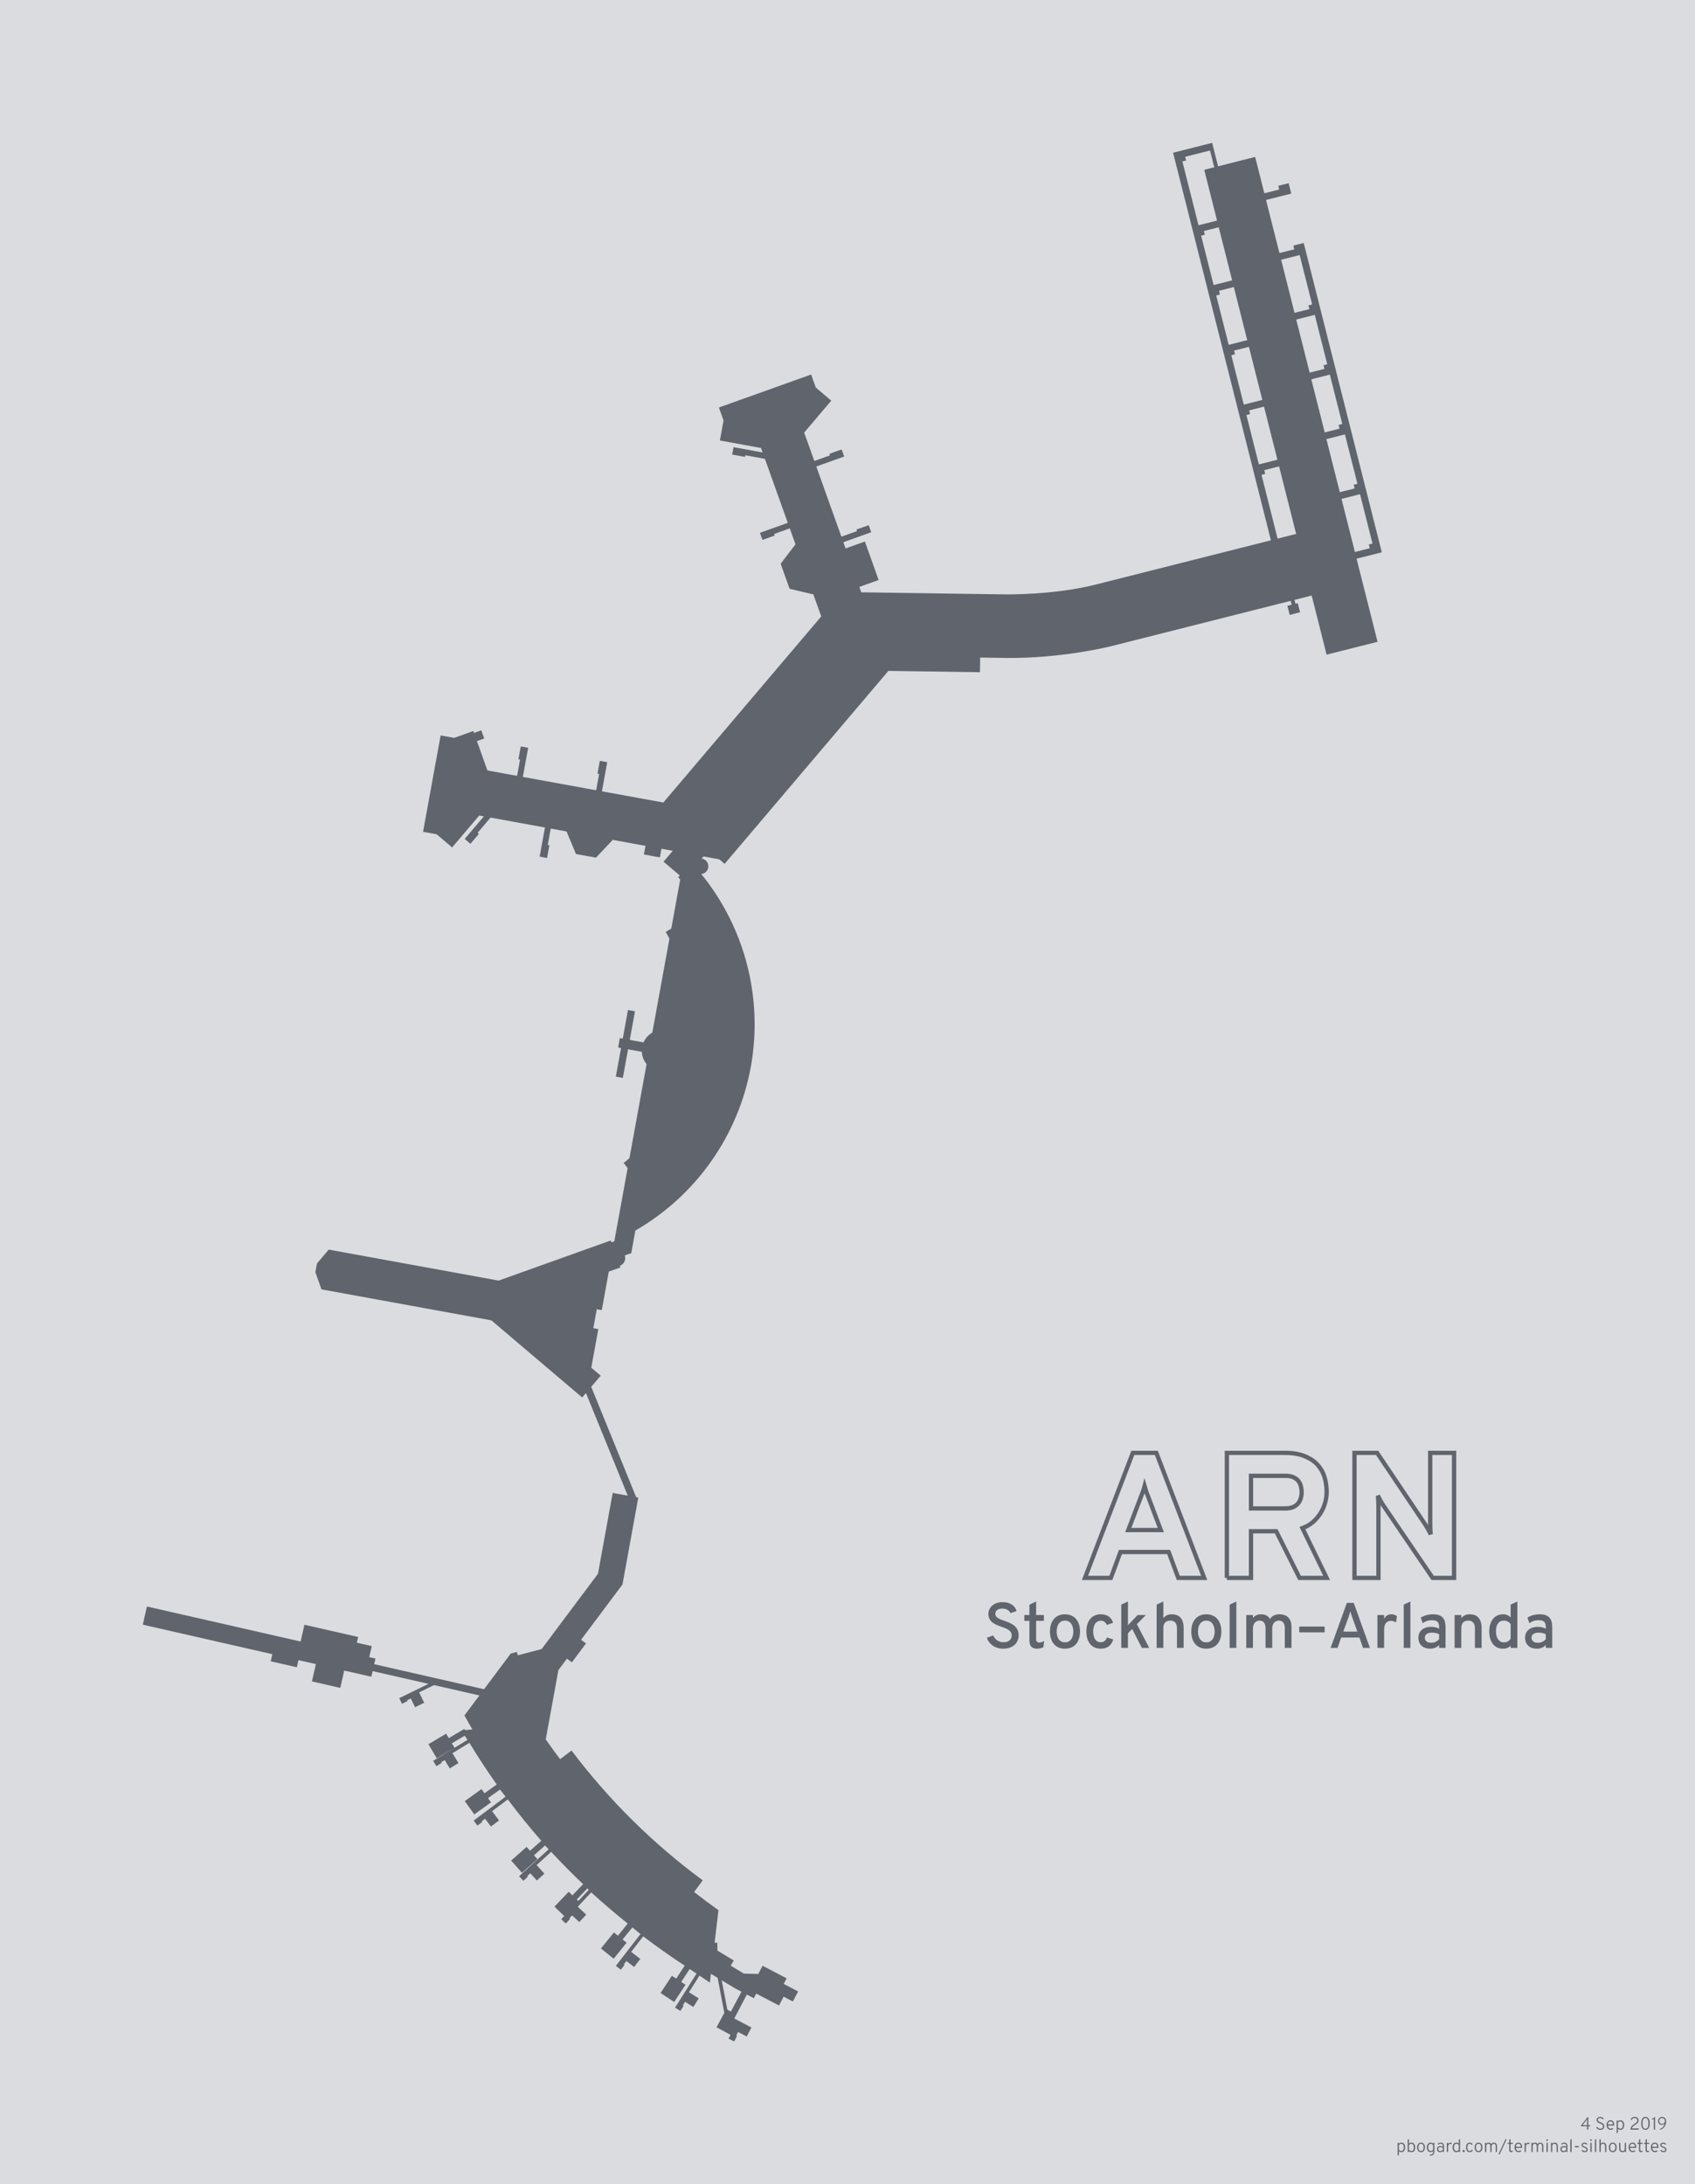 <?xml version="1.0" encoding="UTF-8" standalone="no"?>
<!-- Created with Inkscape (http://www.inkscape.org/) -->

<svg
   xmlns:dc="http://purl.org/dc/elements/1.1/"
   xmlns:cc="http://creativecommons.org/ns#"
   xmlns:rdf="http://www.w3.org/1999/02/22-rdf-syntax-ns#"
   xmlns:svg="http://www.w3.org/2000/svg"
   xmlns="http://www.w3.org/2000/svg"
   xmlns:sodipodi="http://sodipodi.sourceforge.net/DTD/sodipodi-0.dtd"
   xmlns:inkscape="http://www.inkscape.org/namespaces/inkscape"
   sodipodi:docname="ARN.svg"
   inkscape:version="0.92.4 (5da689c313, 2019-01-14)"
   version="1.1"
   id="svg2"
   viewBox="0 0 1186.98 1529.064"
   height="1529.064"
   width="1186.98"
   inkscape:export-filename="C:\Users\paulb\OneDrive\Projects\Terminal Silhouettes\Silhouettes\png\ARN.png"
   inkscape:export-xdpi="90.02845"
   inkscape:export-ydpi="90.02845">
  <sodipodi:namedview
     inkscape:snap-smooth-nodes="true"
     inkscape:snap-object-midpoints="true"
     inkscape:object-nodes="true"
     inkscape:guide-bbox="true"
     showguides="false"
     inkscape:window-maximized="1"
     inkscape:window-y="-8"
     inkscape:window-x="1912"
     inkscape:window-height="1137"
     inkscape:window-width="1920"
     fit-margin-bottom="100"
     fit-margin-right="100"
     fit-margin-left="100"
     fit-margin-top="100"
     units="px"
     showgrid="false"
     inkscape:current-layer="layer4"
     inkscape:document-units="px"
     inkscape:cy="709.91795"
     inkscape:cx="-427.45041"
     inkscape:zoom="0.5"
     inkscape:pageshadow="2"
     inkscape:pageopacity="1"
     borderopacity="1.0"
     bordercolor="#666666"
     pagecolor="#ffffff"
     id="base"
     inkscape:snap-midpoints="false"
     inkscape:snap-page="true">
    <sodipodi:guide
       position="1059.545,419.912"
       orientation="0.82,-0.572"
       id="guide4436"
       inkscape:locked="false" />
    <sodipodi:guide
       position="1059.546,419.916"
       orientation="0.697,-0.717"
       id="guide4438"
       inkscape:locked="false" />
    <sodipodi:guide
       position="1059.546,419.916"
       orientation="0.907,-0.422"
       id="guide4442"
       inkscape:locked="false" />
    <sodipodi:guide
       position="1059.547,419.916"
       orientation="0.863,-0.505"
       id="guide4446"
       inkscape:label=""
       inkscape:color="rgb(0,0,255)"
       inkscape:locked="false" />
    <sodipodi:guide
       position="-142.598,-167.104"
       orientation="1,0"
       id="guide4487"
       inkscape:locked="false" />
    <sodipodi:guide
       position="43.474,-281.39"
       orientation="1,0"
       id="guide4489"
       inkscape:locked="false" />
    <sodipodi:guide
       position="80.974,-285.675"
       orientation="1,0"
       id="guide4496"
       inkscape:locked="false" />
    <sodipodi:guide
       position="843.21,-550.577"
       orientation="0.967,-0.255"
       id="guide4609"
       inkscape:locked="false" />
    <sodipodi:guide
       position="1059.553,419.923"
       orientation="0.949,-0.314"
       id="guide4611"
       inkscape:label=""
       inkscape:color="rgb(0,0,255)"
       inkscape:locked="false" />
    <sodipodi:guide
       position="1059.55,419.919"
       orientation="0.762,-0.647"
       id="guide4625"
       inkscape:label=""
       inkscape:color="rgb(0,0,255)"
       inkscape:locked="false" />
    <sodipodi:guide
       position="1059.534,419.873"
       orientation="0.627,-0.779"
       id="guide4703"
       inkscape:locked="false" />
    <sodipodi:guide
       position="806.97,-507.014"
       orientation="0.967,-0.255"
       id="guide4705"
       inkscape:label=""
       inkscape:color="rgb(0,0,255)"
       inkscape:locked="false" />
    <sodipodi:guide
       position="733.773,-710.182"
       orientation="0,1"
       id="guide4707"
       inkscape:locked="false" />
    <sodipodi:guide
       position="740.3,-477.72"
       orientation="-0.974,-0.228"
       id="guide4720"
       inkscape:label=""
       inkscape:color="rgb(0,0,255)"
       inkscape:locked="false" />
    <sodipodi:guide
       position="773.13,-485.296"
       orientation="0.949,-0.314"
       id="guide4724"
       inkscape:label=""
       inkscape:color="rgb(0,0,255)"
       inkscape:locked="false" />
    <sodipodi:guide
       position="836.534,-543.899"
       orientation="0.255,0.967"
       id="guide4730"
       inkscape:label=""
       inkscape:color="rgb(0,0,255)"
       inkscape:locked="false" />
    <sodipodi:guide
       position="874.903,-523.177"
       orientation="0.255,0.967"
       id="guide4751"
       inkscape:label=""
       inkscape:color="rgb(0,0,255)"
       inkscape:locked="false" />
    <sodipodi:guide
       position="779.57,-502.216"
       orientation="0.314,0.949"
       id="guide4759"
       inkscape:label=""
       inkscape:color="rgb(0,0,255)"
       inkscape:locked="false" />
    <sodipodi:guide
       position="745.225,-478.351"
       orientation="-0.228,0.974"
       id="guide4764"
       inkscape:label=""
       inkscape:color="rgb(0,0,255)"
       inkscape:locked="false" />
  </sodipodi:namedview>
  <title
     id="title4147">ARN</title>
  <defs
     id="defs4" />
  <g
     inkscape:groupmode="layer"
     id="layer4"
     inkscape:label="Background">
    <rect
       style="opacity:1;fill:#dbdcdf;fill-opacity:1;stroke:none;stroke-width:2;stroke-linecap:butt;stroke-linejoin:miter;stroke-miterlimit:4;stroke-dasharray:none;stroke-dashoffset:0;stroke-opacity:1"
       id="rect4199"
       width="1186.98"
       height="1529.064"
       x="0"
       y="0" />
  </g>
  <g
     inkscape:label="Terminal"
     id="layer2"
     inkscape:groupmode="layer"
     transform="translate(-1406.526,-742.582)">
    <path
       style="opacity:1;fill:#60646c;fill-opacity:1;stroke:none;stroke-width:1.5;stroke-linecap:butt;stroke-linejoin:round;stroke-miterlimit:4;stroke-dasharray:none;stroke-dashoffset:0;stroke-opacity:1"
       d="m 2255.39,842.583 -27.361,6.909 68.506,271.31 -122.814,31.011 c -29.094,7.346 -62.616,6.862 -62.616,6.862 l -101.446,-1.468 -1.353,-3.784 13.515,-4.831 -9.628,-26.933 -13.514,4.831 -1.555,-4.35 19.516,-6.977 -1.773,-4.961 -8.578,3.066 0.391,1.094 -10.939,3.91 -17.564,-49.132 19.517,-6.976 -1.774,-4.962 -8.578,3.066 0.39,1.093 -10.939,3.91 -7.109,-19.886 18.961,-22.335 -10.854,-9.214 -3.248,-9.085 -64.582,23.087 3.248,9.084 -2.553,14.007 28.821,5.252 1.12,3.132 c -6.797,-1.239 -13.594,-2.478 -20.391,-3.717 -0.315,1.728 -0.63,3.456 -0.945,5.183 l 8.962,1.632 0.208,-1.14 c 4.587,0.836 9.175,1.672 13.762,2.508 l 16.02,44.813 -19.517,6.978 1.773,4.961 8.578,-3.066 -0.39,-1.093 10.939,-3.911 3.991,11.166 -10.376,13.607 6.253,17.492 16.651,3.945 5.516,15.43 -110.578,130.254 -43.008,-7.838 3.716,-20.391 -5.184,-0.945 -1.633,8.961 1.141,0.208 -2.083,11.43 -51.331,-9.355 3.716,-20.391 -5.183,-0.945 -1.633,8.961 1.142,0.208 -2.083,11.429 -20.776,-3.787 -7.335,-20.519 5.096,-1.822 -2.044,-5.72 -5.097,1.822 -0.482,-1.35 -13.407,4.793 -9.492,-1.73 -12.297,67.473 9.492,1.73 10.853,9.213 18.96,-22.333 3.272,0.596 c -4.471,5.267 -8.942,10.534 -13.414,15.801 1.339,1.137 2.677,2.274 4.016,3.411 l 5.894,-6.945 -0.883,-0.751 c 3.018,-3.555 6.035,-7.109 9.053,-10.664 l 32.421,5.909 5.692,1.038 -3.716,20.39 5.183,0.945 1.633,-8.961 -1.143,-0.208 2.083,-11.429 c 3.693,0.673 7.386,1.346 11.08,2.019 l 6.595,15.79 c 4.67,0.851 9.341,1.702 14.011,2.554 l 11.742,-12.447 11.457,2.088 2.097,0.382 9.37,1.708 -1.101,6.041 11.182,2.038 1.101,-6.041 7.928,1.445 -6.459,7.608 11.425,9.699 -1.194,1.085 c 0.484,0.58 0.964,1.163 1.44,1.749 l -6.244,34.26 -3.895,2.403 c 0.9,1.551 1.767,3.122 2.599,4.711 l -11.981,65.736 c -2.735,1.564 -4.892,3.968 -6.152,6.856 l -9.641,-1.757 3.651,-20.031 -4.92,-0.897 -3.651,20.031 -2.021,-0.368 -1.201,6.59 2.021,0.368 -3.651,20.03 4.92,0.897 3.651,-20.03 9.643,1.757 c 0.155,3.151 1.325,6.169 3.333,8.602 l -12.006,65.878 c -1.329,1.142 -2.683,2.255 -4.06,3.339 l 2.793,3.616 -9.336,51.224 -1.994,0.713 -0.467,-1.308 -78.559,28.084 -118.958,-21.68 -8.251,9.719 -1.113,6.108 4.291,12.004 118.958,21.681 63.601,53.992 2.641,-3.111 29.275,71.838 -10.546,-1.922 -10.317,56.61 -39.471,52.707 -16.67,4.364 -0.614,-2.347 -4.329,1.133 -18.688,24.955 -76.944,-17.522 0.896,-3.934 -4.353,-0.991 1.761,-7.733 -10.449,-2.38 0.912,-4.006 -37.616,-8.566 -2.673,11.739 -107.624,-24.509 -2.895,12.712 90.732,20.662 -1.134,4.98 18.285,4.164 1.134,-4.98 12.19,2.776 -2.76,12.12 19.853,4.521 2.76,-12.12 18.982,4.323 0.896,-3.935 39.161,8.918 -20.527,10.017 c 0.642,1.316 1.284,2.632 1.926,3.948 l 3.856,-1.882 -0.279,-0.573 2.607,-1.273 2.994,6.134 6.393,-3.119 -3.554,-7.283 10.437,-5.093 31.775,7.236 -10.495,14.014 5.553,9.746 -5.101,0.53 c -0.158,-0.29 -0.315,-0.58 -0.472,-0.87 l -1.884,1.115 -0.244,0.025 0.056,0.086 -8.86,5.243 -1.839,-3.107 -12.413,7.345 5.822,9.838 12.413,-7.345 -1.838,-3.106 9.026,-5.342 c 0.637,0.98 1.278,1.957 1.922,2.932 l -24.042,14.672 c 0.763,1.25 1.526,2.499 2.288,3.749 l 3.661,-2.235 -0.332,-0.544 2.476,-1.511 3.556,5.827 6.073,-3.705 -4.222,-6.918 11.9,-7.262 c 6.034,9.936 12.409,19.661 19.115,29.157 l -8.551,6.155 -2.109,-2.931 -11.706,8.426 6.678,9.278 11.707,-8.426 -2.11,-2.93 8.403,-6.048 c 1.294,1.674 2.597,3.34 3.912,4.998 l -22.367,16.761 c 0.878,1.172 1.756,2.343 2.634,3.515 l 3.433,-2.573 -0.383,-0.51 2.321,-1.739 4.093,5.462 5.693,-4.265 -4.859,-6.485 10.993,-8.238 c 7.455,9.944 15.275,19.609 23.444,28.976 l -7.901,6.983 -2.391,-2.706 -10.807,9.551 7.571,8.566 10.807,-9.551 -2.391,-2.704 7.764,-6.862 c 0.831,0.899 1.665,1.795 2.502,2.689 l -20.697,18.814 c 0.985,1.083 1.97,2.167 2.954,3.25 l 3.175,-2.885 -0.43,-0.471 2.147,-1.951 4.591,5.051 5.264,-4.784 -5.45,-5.997 10.191,-9.264 c 7.22,7.769 14.683,15.309 22.378,22.608 l -7.485,7.824 -2.609,-2.497 -9.97,10.422 6.846,6.55 -2.111,2.249 c 1.067,1.002 2.135,2.004 3.202,3.006 l 2.935,-3.129 -0.466,-0.436 1.985,-2.115 4.978,4.671 4.868,-5.186 -5.909,-5.546 9.436,-10.053 c 8.275,7.557 16.799,14.836 25.559,21.826 l -6.874,8.495 -2.808,-2.271 -9.073,11.211 8.887,7.192 9.073,-11.212 -2.807,-2.271 6.848,-8.462 c 1.879,1.576 3.77,3.138 5.673,4.687 l -17.228,22.241 c 1.157,0.897 2.315,1.792 3.472,2.689 l 2.627,-3.392 -0.503,-0.39 1.776,-2.293 5.396,4.18 4.356,-5.623 -6.406,-4.963 8.42,-10.87 c 9.442,7.18 19.134,14.024 29.058,20.521 l -5.966,9.073 -3.017,-1.984 -7.925,12.051 9.552,6.282 7.925,-12.051 -3.016,-1.984 5.942,-9.035 c 1.591,1.084 3.189,2.159 4.793,3.224 l -15.037,23.793 c 1.238,0.782 2.475,1.565 3.712,2.347 l 2.293,-3.627 -0.54,-0.34 1.55,-2.452 5.77,3.646 3.8,-6.013 -6.85,-4.33 7.356,-11.64 c 2.42,1.659 4.854,3.296 7.302,4.913 l 0.729,-6.179 4.687,2.833 4.685,24.516 -5.45,10.102 9.798,5.286 -1.372,2.622 c 1.297,0.679 2.595,1.357 3.892,2.036 l 1.989,-3.802 -0.566,-0.295 1.345,-2.57 6.048,3.165 3.298,-6.303 -12.001,-6.281 8.785,-16.788 4.896,2.562 1.685,-3.221 15.951,8.347 3.235,-6.183 6.457,3.379 3.682,-7.036 -10.072,-5.271 2.041,-3.9 -16.838,-8.812 -3.001,5.733 -10.097,-0.237 -9.233,-5.581 2.17,-3.592 -11.494,-6.947 -0.035,-5.532 -1.917,0.012 2.688,-22.79 c -5.779,-4.097 -11.463,-8.327 -17.047,-12.688 l 6.048,-8.187 c -34.859,-25.677 -65.803,-56.281 -91.865,-90.853 l -8.041,6.043 c -3.426,-4.543 -6.768,-9.149 -10.023,-13.817 l 8.848,-48.549 5.997,-8.008 3.444,2.578 9.891,-13.209 -3.444,-2.578 28.983,-38.7 11.087,-60.831 -1.488,-0.271 -31.48,-77.252 6.637,-7.819 -6.592,-5.595 4.921,-27.001 -3.493,-0.636 2.418,-13.265 3.492,0.637 4.921,-27.001 8.142,-2.91 -0.411,-1.149 c 1.905,-0.681 3.305,-2.324 3.671,-4.314 0.178,-0.979 0.092,-1.987 -0.245,-2.924 l 4.575,-1.635 2.879,-15.797 c 42.233,-24.323 71.995,-66.115 80.843,-114.603 8.71,-48.04 -4.084,-97.317 -34.685,-134.966 2.433,-0.222 4.42,-2.038 4.861,-4.441 0.539,-2.958 -1.421,-5.793 -4.379,-6.333 -0.063,-0.012 -0.127,-0.018 -0.191,-0.028 l 1.28,-1.507 11.037,2.012 3.743,3.177 114.671,-135.077 64.127,0.929 0.148,-10.249 17.532,0.255 c 39.376,0.57 74.146,-8.211 74.146,-8.211 l 125.769,-31.756 0.685,2.714 -2.997,0.757 1.608,6.368 7.274,-1.837 -1.608,-6.367 -1.592,0.402 -0.685,-2.713 12.025,-3.037 10.451,41.389 35.674,-9.008 -14.692,-58.186 17.664,-4.46 -52.837,-209.254 -1.181,-4.676 -0.656,-2.597 -7.273,1.836 0.656,2.596 -10.391,2.624 -9.387,-37.176 10.392,-2.623 7.273,-1.836 -1.18,-4.675 -0.656,-2.599 -7.272,1.836 0.656,2.598 -10.392,2.624 -6.426,-25.448 -25.975,6.559 -4.141,-16.401 z m -1.504,5.354 2.96,11.725 -7.013,1.771 8.978,35.557 -12.988,3.279 -11.283,-44.685 2.598,-0.656 -0.656,-2.598 17.404,-4.394 z m 6.107,53.729 9.387,37.175 -12.989,3.28 -8.731,-34.577 2.598,-0.656 -0.656,-2.599 10.392,-2.623 z m 56.676,19.455 8.731,34.579 -2.597,0.656 0.656,2.598 -10.391,2.624 -9.387,-37.176 12.989,-3.28 z m -46.109,22.395 9.387,37.176 -12.988,3.279 -8.731,-34.578 2.599,-0.656 -0.656,-2.598 10.391,-2.624 z m 56.676,19.458 8.731,34.578 -2.597,0.656 0.656,2.598 -10.391,2.624 -9.387,-37.175 12.988,-3.279 z m -46.109,22.394 9.387,37.176 -12.989,3.28 -8.731,-34.579 2.598,-0.656 -0.656,-2.599 10.392,-2.624 z m 56.677,19.457 8.73,34.577 -2.598,0.656 0.656,2.597 -10.392,2.624 -9.387,-37.176 12.989,-3.28 z m -46.11,22.393 9.387,37.175 -12.988,3.279 -8.731,-34.577 2.599,-0.656 -0.656,-2.599 10.39,-2.623 z m 56.677,19.456 8.731,34.579 -2.598,0.656 0.656,2.598 -10.392,2.624 -9.387,-37.175 12.989,-3.28 z m -46.11,22.393 11.937,47.274 -12.989,3.28 -11.281,-44.676 2.598,-0.656 -0.656,-2.597 10.391,-2.624 z m 56.678,19.459 8.731,34.578 -2.599,0.656 0.655,2.596 -10.391,2.623 -9.386,-37.174 12.989,-3.28 z m -541.102,975.975 c 0.331,0.336 0.663,0.671 0.995,1.006 l -7.305,7.783 -1.095,-1.048 7.405,-7.741 z m 94.096,64.309 9.312,5.628 4.535,2.373 -7.436,13.914 -2.477,-1.335 -3.934,-20.579 z"
       id="rect4160"
       inkscape:connector-curvature="0" />
  </g>
  <g
     inkscape:groupmode="layer"
     id="layer1"
     inkscape:label="Text"
     transform="translate(74.25,74.25)">
    <g
       style="font-style:normal;font-variant:normal;font-weight:bold;font-stretch:normal;font-size:125px;line-height:125%;font-family:Overpass;-inkscape-font-specification:'Overpass, Bold';text-align:start;letter-spacing:0px;word-spacing:0px;writing-mode:lr-tb;text-anchor:start;fill:none;fill-opacity:1;stroke:#60646c;stroke-width:3;stroke-linecap:butt;stroke-linejoin:miter;stroke-miterlimit:4;stroke-dasharray:none;stroke-opacity:1"
       id="text4771"
       transform="translate(60,-42.688)">
      <path
         d="m 690.905,1072.994 -6.775,-18.128 -33.752,0 -6.714,18.128 -18.127,0 33.508,-87.524 16.48,0 33.508,87.524 -18.127,0 z m -20.874,-56.275 q -0.671,-1.587 -1.465,-3.784 -0.732,-2.197 -1.282,-4.089 -0.488,1.892 -1.282,4.089 -0.793,2.197 -1.465,3.784 l -8.667,22.766 22.766,0 -8.606,-22.766 z"
         id="path4838"
         inkscape:connector-curvature="0"
         style="fill:none;stroke:#60646c;stroke-width:3;stroke-miterlimit:4;stroke-dasharray:none;stroke-opacity:1" />
      <path
         d="m 724.901,1072.994 0,-87.524 40.649,0 q 8.301,0 13.855,2.319 5.615,2.258 9.033,6.042 3.418,3.784 4.883,8.728 1.465,4.944 1.465,10.315 0,3.723 -1.099,7.568 -1.038,3.784 -3.174,7.202 -2.136,3.418 -5.31,6.226 -3.174,2.747 -7.385,4.272 l 16.968,34.851 -18.982,0 -16.357,-32.654 -17.639,0 0,32.654 -16.907,0 z m 40.894,-48.645 q 3.235,0 5.432,-0.915 2.197,-0.977 3.54,-2.563 1.343,-1.587 1.892,-3.662 0.61,-2.075 0.61,-4.333 0,-2.075 -0.549,-4.089 -0.488,-2.075 -1.77,-3.662 -1.282,-1.648 -3.54,-2.625 -2.197,-0.977 -5.615,-0.977 l -23.987,0 0,22.827 23.987,0 z"
         id="path4840"
         inkscape:connector-curvature="0"
         style="fill:none;stroke:#60646c;stroke-width:3;stroke-miterlimit:4;stroke-dasharray:none;stroke-opacity:1" />
      <path
         d="m 869.005,1072.994 -34.729,-51.025 q -0.854,-1.282 -1.892,-3.113 -0.977,-1.892 -1.709,-3.479 0.183,1.404 0.244,3.296 0.122,1.892 0.122,3.296 l 0,51.025 -16.785,0 0,-87.524 15.869,0 33.875,50.415 q 0.793,1.221 1.831,3.052 1.038,1.831 1.831,3.54 -0.183,-1.77 -0.305,-3.54 -0.061,-1.831 -0.061,-3.052 l 0,-50.415 16.724,0 0,87.524 -15.015,0 z"
         id="path4842"
         inkscape:connector-curvature="0"
         style="fill:none;stroke:#60646c;stroke-width:3;stroke-miterlimit:4;stroke-dasharray:none;stroke-opacity:1" />
    </g>
    <g
       style="font-style:normal;font-variant:normal;font-weight:normal;font-stretch:normal;font-size:45px;line-height:125%;font-family:Overpass;-inkscape-font-specification:'Overpass, Normal';text-align:start;letter-spacing:0px;word-spacing:0px;writing-mode:lr-tb;text-anchor:start;fill:#60646c;fill-opacity:1;stroke:none;stroke-width:1px;stroke-linecap:butt;stroke-linejoin:miter;stroke-opacity:1"
       id="text4775"
       transform="translate(60,-41.312)">
      <path
         d="m 573.35,1096.271 q -0.286,-0.681 -0.791,-1.252 -0.505,-0.593 -1.23,-1.011 -0.725,-0.439 -1.67,-0.681 -0.923,-0.242 -2.065,-0.242 -2.263,0 -3.538,0.989 -1.274,0.989 -1.274,2.791 0,1.121 0.703,1.912 0.703,0.769 1.846,1.362 1.143,0.593 2.593,1.099 1.472,0.483 2.988,1.077 1.538,0.571 2.988,1.34 1.472,0.747 2.615,1.846 1.143,1.077 1.846,2.615 0.703,1.516 0.703,3.647 0,2.263 -0.835,4.021 -0.813,1.736 -2.263,2.944 -1.45,1.187 -3.428,1.824 -1.956,0.615 -4.219,0.615 -2.109,0 -3.955,-0.549 -1.824,-0.527 -3.318,-1.516 -1.472,-1.011 -2.549,-2.417 -1.077,-1.428 -1.67,-3.186 l 4.417,-1.604 q 0.483,1.055 1.187,1.934 0.725,0.879 1.648,1.516 0.923,0.615 2.021,0.967 1.121,0.352 2.395,0.352 1.274,0 2.329,-0.308 1.055,-0.308 1.802,-0.923 0.747,-0.615 1.165,-1.516 0.417,-0.923 0.417,-2.109 0,-1.406 -0.703,-2.351 -0.703,-0.967 -1.846,-1.67 -1.143,-0.703 -2.615,-1.23 -1.45,-0.527 -2.988,-1.077 -1.516,-0.549 -2.988,-1.23 -1.45,-0.681 -2.593,-1.67 -1.143,-0.989 -1.846,-2.373 -0.703,-1.384 -0.703,-3.384 0,-1.67 0.659,-3.164 0.681,-1.494 1.956,-2.615 1.274,-1.143 3.142,-1.802 1.868,-0.659 4.263,-0.659 2,0 3.625,0.483 1.626,0.461 2.834,1.296 1.23,0.835 2.043,1.978 0.813,1.143 1.23,2.483 l -4.329,1.45 z"
         id="path4803"
         inkscape:connector-curvature="0"
         style="fill:#60646c;fill-opacity:1" />
      <path
         d="m 591.785,1121.166 q -1.362,0 -2.351,-0.417 -0.967,-0.396 -1.604,-1.143 -0.615,-0.747 -0.901,-1.802 -0.286,-1.077 -0.286,-2.373 l 0,-13.755 -3.56,0 0,-4.065 3.56,0 0,-7.229 4.68,-2.263 0,9.492 5.449,0 0,4.065 -5.449,0 0,12.546 q 0,0.571 0.088,1.055 0.11,0.483 0.352,0.835 0.264,0.352 0.703,0.549 0.439,0.176 1.121,0.176 1.67,0 3.406,-1.077 l -0.571,4.351 q -0.967,0.483 -2.109,0.769 -1.143,0.286 -2.527,0.286 z"
         id="path4805"
         inkscape:connector-curvature="0"
         style="fill:#60646c;fill-opacity:1" />
      <path
         d="m 611.538,1121.166 q -2.417,0 -4.373,-0.813 -1.934,-0.813 -3.296,-2.351 -1.362,-1.56 -2.109,-3.779 -0.725,-2.241 -0.725,-5.076 0,-2.834 0.725,-5.076 0.747,-2.241 2.109,-3.779 1.362,-1.56 3.296,-2.373 1.956,-0.835 4.373,-0.835 2.395,0 4.351,0.835 1.956,0.813 3.318,2.373 1.362,1.538 2.109,3.779 0.747,2.241 0.747,5.076 0,2.834 -0.747,5.076 -0.747,2.219 -2.109,3.779 -1.362,1.538 -3.318,2.351 -1.956,0.813 -4.351,0.813 z m 0,-4.417 q 1.34,0 2.417,-0.527 1.099,-0.527 1.846,-1.494 0.769,-0.989 1.165,-2.395 0.417,-1.406 0.417,-3.186 0,-1.78 -0.417,-3.186 -0.396,-1.428 -1.165,-2.417 -0.747,-0.989 -1.846,-1.516 -1.077,-0.527 -2.417,-0.527 -1.34,0 -2.417,0.527 -1.077,0.527 -1.846,1.516 -0.747,0.989 -1.165,2.417 -0.396,1.406 -0.396,3.186 0,1.78 0.396,3.186 0.417,1.406 1.165,2.395 0.769,0.967 1.846,1.494 1.077,0.527 2.417,0.527 z"
         id="path4807"
         inkscape:connector-curvature="0"
         style="fill:#60646c;fill-opacity:1" />
      <path
         d="m 636.565,1121.166 q -2.307,0 -4.175,-0.813 -1.846,-0.813 -3.164,-2.351 -1.296,-1.56 -2,-3.779 -0.703,-2.241 -0.703,-5.076 0,-2.834 0.703,-5.076 0.703,-2.241 2,-3.779 1.318,-1.56 3.164,-2.373 1.868,-0.835 4.175,-0.835 3.208,0 5.427,1.428 2.241,1.428 3.252,4.504 l -4.438,1.538 q -0.505,-1.318 -1.538,-2.131 -1.033,-0.835 -2.527,-0.835 -1.318,0 -2.329,0.527 -1.011,0.527 -1.714,1.516 -0.681,0.967 -1.055,2.373 -0.352,1.384 -0.352,3.142 0,1.758 0.352,3.164 0.374,1.384 1.033,2.351 0.681,0.967 1.648,1.494 0.989,0.505 2.241,0.505 1.582,0 2.703,-0.879 1.143,-0.879 1.626,-2.505 l 4.438,1.406 q -0.923,3.208 -3.142,4.856 -2.197,1.626 -5.625,1.626 z"
         id="path4809"
         inkscape:connector-curvature="0"
         style="fill:#60646c;fill-opacity:1" />
      <path
         d="m 650.957,1120.616 0,-30.278 4.68,-2.219 0,16.611 6.79,-7.119 5.757,0 -6.306,6.394 8.635,16.611 -5.12,0 -6.79,-13.227 -2.966,2.966 0,10.261 -4.68,0 z"
         id="path4811"
         inkscape:connector-curvature="0"
         style="fill:#60646c;fill-opacity:1" />
      <path
         d="m 689.959,1120.616 0,-13.733 q 0,-1.45 -0.352,-2.461 -0.352,-1.033 -0.967,-1.67 -0.615,-0.659 -1.45,-0.945 -0.835,-0.308 -1.824,-0.308 -1.055,0 -1.956,0.286 -0.901,0.264 -1.56,0.879 -0.659,0.615 -1.055,1.648 -0.374,1.011 -0.374,2.483 l 0,13.821 -4.68,0 0,-30.322 4.68,-2.175 0,11.711 q 1.121,-1.428 2.571,-2.087 1.45,-0.659 3.362,-0.659 1.802,0 3.318,0.527 1.516,0.505 2.615,1.67 1.121,1.165 1.736,3.032 0.615,1.868 0.615,4.57 l 0,13.733 -4.68,0 z"
         id="path4813"
         inkscape:connector-curvature="0"
         style="fill:#60646c;fill-opacity:1" />
      <path
         d="m 710.503,1121.166 q -2.417,0 -4.373,-0.813 -1.934,-0.813 -3.296,-2.351 -1.362,-1.56 -2.109,-3.779 -0.725,-2.241 -0.725,-5.076 0,-2.834 0.725,-5.076 0.747,-2.241 2.109,-3.779 1.362,-1.56 3.296,-2.373 1.956,-0.835 4.373,-0.835 2.395,0 4.351,0.835 1.956,0.813 3.318,2.373 1.362,1.538 2.109,3.779 0.747,2.241 0.747,5.076 0,2.834 -0.747,5.076 -0.747,2.219 -2.109,3.779 -1.362,1.538 -3.318,2.351 -1.956,0.813 -4.351,0.813 z m 0,-4.417 q 1.34,0 2.417,-0.527 1.099,-0.527 1.846,-1.494 0.769,-0.989 1.165,-2.395 0.417,-1.406 0.417,-3.186 0,-1.78 -0.417,-3.186 -0.396,-1.428 -1.165,-2.417 -0.747,-0.989 -1.846,-1.516 -1.077,-0.527 -2.417,-0.527 -1.34,0 -2.417,0.527 -1.077,0.527 -1.846,1.516 -0.747,0.989 -1.165,2.417 -0.396,1.406 -0.396,3.186 0,1.78 0.396,3.186 0.417,1.406 1.165,2.395 0.769,0.967 1.846,1.494 1.077,0.527 2.417,0.527 z"
         id="path4815"
         inkscape:connector-curvature="0"
         style="fill:#60646c;fill-opacity:1" />
      <path
         d="m 726.851,1120.616 0,-30.278 4.68,-2.219 0,32.498 -4.68,0 z"
         id="path4817"
         inkscape:connector-curvature="0"
         style="fill:#60646c;fill-opacity:1" />
      <path
         d="m 765.479,1120.616 0,-13.777 q 0,-2.571 -1.055,-3.955 -1.055,-1.384 -3.164,-1.384 -0.945,0 -1.78,0.352 -0.835,0.351 -1.472,1.055 -0.615,0.703 -0.989,1.758 -0.352,1.033 -0.352,2.417 l 0,13.535 -4.68,0 0,-13.777 q 0,-2.571 -1.077,-3.955 -1.055,-1.384 -3.164,-1.384 -0.945,0 -1.78,0.352 -0.813,0.351 -1.45,1.055 -0.615,0.703 -0.989,1.758 -0.352,1.033 -0.352,2.417 l 0,13.535 -4.68,0 0,-23.005 4.68,0 0,2.131 q 0.989,-1.428 2.505,-2.043 1.516,-0.615 3.296,-0.615 1.89,0 3.494,0.769 1.626,0.747 2.615,2.505 1.099,-1.692 2.812,-2.483 1.714,-0.791 3.999,-0.791 1.758,0 3.252,0.505 1.516,0.505 2.615,1.56 1.121,1.055 1.758,2.703 0.637,1.648 0.637,3.911 l 0,14.854 -4.68,0 z"
         id="path4819"
         inkscape:connector-curvature="0"
         style="fill:#60646c;fill-opacity:1" />
      <path
         d="m 775.586,1109.718 0,-4.043 17.776,0 0,4.043 -17.776,0 z"
         id="path4821"
         inkscape:connector-curvature="0"
         style="fill:#60646c;fill-opacity:1" />
      <path
         d="m 820.235,1120.616 -2.505,-7.251 -12.744,0 -2.571,7.251 -4.856,0 11.382,-31.509 4.812,0 11.338,31.509 -4.856,0 z m -7.778,-22.105 q -0.264,-0.747 -0.593,-1.736 -0.308,-0.989 -0.483,-1.802 -0.22,0.813 -0.527,1.802 -0.286,0.967 -0.549,1.736 l -3.889,10.723 9.866,0 -3.823,-10.723 z"
         id="path4823"
         inkscape:connector-curvature="0"
         style="fill:#60646c;fill-opacity:1" />
      <path
         d="m 830.342,1120.616 0,-23.005 4.68,0 0,2.791 q 0.813,-1.758 2.109,-2.527 1.296,-0.791 3.01,-0.791 2.285,0 3.867,1.384 l -0.681,4.329 q -0.637,-0.439 -1.516,-0.769 -0.857,-0.352 -2.109,-0.352 -0.791,0 -1.626,0.286 -0.813,0.264 -1.494,0.967 -0.681,0.681 -1.121,1.846 -0.439,1.143 -0.439,2.922 l 0,12.92 -4.68,0 z"
         id="path4825"
         inkscape:connector-curvature="0"
         style="fill:#60646c;fill-opacity:1" />
      <path
         d="m 848.755,1120.616 0,-30.278 4.68,-2.219 0,32.498 -4.68,0 z"
         id="path4827"
         inkscape:connector-curvature="0"
         style="fill:#60646c;fill-opacity:1" />
      <path
         d="m 878.023,1120.616 -4.482,0 0,-1.978 q -0.439,0.461 -1.055,0.923 -0.615,0.44 -1.406,0.813 -0.769,0.352 -1.736,0.571 -0.967,0.22 -2.109,0.22 -1.758,0 -3.252,-0.483 -1.494,-0.483 -2.593,-1.45 -1.099,-0.989 -1.736,-2.417 -0.615,-1.45 -0.615,-3.362 0,-1.978 0.747,-3.406 0.747,-1.45 1.978,-2.373 1.23,-0.945 2.812,-1.384 1.604,-0.44 3.296,-0.44 1.582,0 3.032,0.352 1.472,0.33 2.637,1.011 l 0,-1.274 q 0,-1.296 -0.308,-2.197 -0.286,-0.901 -0.901,-1.45 -0.593,-0.571 -1.516,-0.813 -0.923,-0.264 -2.197,-0.264 -2.153,0 -3.735,0.571 -1.56,0.571 -2.834,1.516 l -1.384,-3.845 q 0.703,-0.483 1.604,-0.901 0.901,-0.44 1.978,-0.769 1.077,-0.33 2.329,-0.505 1.252,-0.198 2.681,-0.198 0.967,0 2,0.11 1.033,0.11 2,0.439 0.989,0.308 1.846,0.901 0.879,0.593 1.516,1.56 0.659,0.945 1.033,2.329 0.374,1.384 0.374,3.296 l 0,14.897 z m -9.932,-3.603 q 1.78,0 3.142,-0.725 1.384,-0.725 2.307,-1.736 l 0,-3.516 q -0.967,-0.505 -2.263,-0.813 -1.296,-0.308 -2.659,-0.308 -1.055,0 -1.978,0.198 -0.923,0.198 -1.626,0.637 -0.681,0.417 -1.077,1.099 -0.396,0.659 -0.396,1.604 0,1.648 1.143,2.615 1.165,0.945 3.406,0.945 z"
         id="path4829"
         inkscape:connector-curvature="0"
         style="fill:#60646c;fill-opacity:1" />
      <path
         d="m 898.611,1120.616 0,-13.733 q 0,-1.45 -0.352,-2.461 -0.352,-1.033 -0.967,-1.67 -0.615,-0.659 -1.45,-0.945 -0.835,-0.308 -1.824,-0.308 -1.055,0 -1.956,0.286 -0.901,0.264 -1.56,0.879 -0.659,0.615 -1.055,1.648 -0.374,1.011 -0.374,2.483 l 0,13.821 -4.68,0 0,-23.005 4.68,0 0,2.219 q 1.121,-1.428 2.571,-2.087 1.45,-0.659 3.362,-0.659 1.802,0 3.318,0.527 1.516,0.505 2.615,1.67 1.121,1.165 1.736,3.032 0.615,1.868 0.615,4.57 l 0,13.733 -4.68,0 z"
         id="path4831"
         inkscape:connector-curvature="0"
         style="fill:#60646c;fill-opacity:1" />
      <path
         d="m 918.211,1121.166 q -2.175,0 -3.955,-0.813 -1.758,-0.835 -3.01,-2.373 -1.252,-1.56 -1.934,-3.801 -0.659,-2.241 -0.659,-5.076 0,-2.834 0.703,-5.054 0.703,-2.241 1.956,-3.779 1.274,-1.56 3.032,-2.373 1.758,-0.813 3.867,-0.813 1.89,0 3.208,0.615 1.34,0.615 2.219,1.538 l 0,-8.943 4.68,-2.175 0,32.498 -4.68,0 0,-1.626 q -0.923,1.033 -2.219,1.604 -1.274,0.571 -3.208,0.571 z m 0.659,-4.417 q 1.582,0 2.791,-0.681 1.208,-0.681 1.978,-1.934 l 0,-10.129 q -0.264,-0.439 -0.703,-0.879 -0.439,-0.44 -1.055,-0.791 -0.593,-0.374 -1.362,-0.593 -0.747,-0.242 -1.648,-0.242 -2.637,0 -4.087,1.956 -1.45,1.934 -1.45,5.647 0,1.67 0.374,3.076 0.396,1.384 1.099,2.417 0.725,1.011 1.736,1.582 1.033,0.571 2.329,0.571 z"
         id="path4833"
         inkscape:connector-curvature="0"
         style="fill:#60646c;fill-opacity:1" />
      <path
         d="m 952.73,1120.616 -4.482,0 0,-1.978 q -0.439,0.461 -1.055,0.923 -0.615,0.44 -1.406,0.813 -0.769,0.352 -1.736,0.571 -0.967,0.22 -2.109,0.22 -1.758,0 -3.252,-0.483 -1.494,-0.483 -2.593,-1.45 -1.099,-0.989 -1.736,-2.417 -0.615,-1.45 -0.615,-3.362 0,-1.978 0.747,-3.406 0.747,-1.45 1.978,-2.373 1.23,-0.945 2.812,-1.384 1.604,-0.44 3.296,-0.44 1.582,0 3.032,0.352 1.472,0.33 2.637,1.011 l 0,-1.274 q 0,-1.296 -0.308,-2.197 -0.286,-0.901 -0.901,-1.45 -0.593,-0.571 -1.516,-0.813 -0.923,-0.264 -2.197,-0.264 -2.153,0 -3.735,0.571 -1.56,0.571 -2.834,1.516 l -1.384,-3.845 q 0.703,-0.483 1.604,-0.901 0.901,-0.44 1.978,-0.769 1.077,-0.33 2.329,-0.505 1.252,-0.198 2.681,-0.198 0.967,0 2,0.11 1.033,0.11 2,0.439 0.989,0.308 1.846,0.901 0.879,0.593 1.516,1.56 0.659,0.945 1.033,2.329 0.374,1.384 0.374,3.296 l 0,14.897 z m -9.932,-3.603 q 1.78,0 3.142,-0.725 1.384,-0.725 2.307,-1.736 l 0,-3.516 q -0.967,-0.505 -2.263,-0.813 -1.296,-0.308 -2.659,-0.308 -1.055,0 -1.978,0.198 -0.923,0.198 -1.626,0.637 -0.681,0.417 -1.077,1.099 -0.396,0.659 -0.396,1.604 0,1.648 1.143,2.615 1.165,0.945 3.406,0.945 z"
         id="path4835"
         inkscape:connector-curvature="0"
         style="fill:#60646c;fill-opacity:1" />
    </g>
    <g
       style="font-style:normal;font-variant:normal;font-weight:300;font-stretch:normal;font-size:12.5px;line-height:125%;font-family:Overpass;-inkscape-font-specification:'Overpass, Light';text-align:end;letter-spacing:0px;word-spacing:0px;writing-mode:lr-tb;text-anchor:end;fill:#60646c;fill-opacity:1;stroke:none;stroke-width:1px;stroke-linecap:butt;stroke-linejoin:miter;stroke-opacity:1"
       id="text4201">
      <path
         d="m 1037.129,1416.526 0,-2.362 -4.25,0 0,-0.463 4.6,-5.925 0.525,0 0,5.638 1.325,0 0,0.75 -1.325,0 0,2.362 -0.875,0 z m 0,-3.112 0,-4.125 -3.112,4.125 3.112,0 z"
         style=""
         id="path4210" />
      <path
         d="m 1047.983,1409.289 q -0.163,-0.35 -0.588,-0.613 -0.412,-0.263 -1.075,-0.263 -0.775,0 -1.212,0.338 -0.425,0.338 -0.425,0.9 0,0.35 0.163,0.613 0.175,0.25 0.45,0.463 0.287,0.2 0.65,0.362 0.362,0.163 0.75,0.312 0.45,0.175 0.9,0.412 0.45,0.237 0.812,0.575 0.362,0.338 0.588,0.8 0.225,0.45 0.225,1.062 0,0.588 -0.212,1.038 -0.2,0.45 -0.562,0.762 -0.362,0.3 -0.875,0.463 -0.512,0.163 -1.113,0.163 -0.55,0 -1.025,-0.15 -0.475,-0.138 -0.85,-0.375 -0.375,-0.25 -0.65,-0.562 -0.263,-0.325 -0.388,-0.688 l 0.825,-0.3 q 0.263,0.575 0.8,0.938 0.55,0.35 1.3,0.35 0.863,0 1.35,-0.412 0.5,-0.412 0.5,-1.2 0,-0.4 -0.163,-0.713 -0.163,-0.325 -0.438,-0.562 -0.275,-0.25 -0.637,-0.425 -0.35,-0.188 -0.738,-0.338 -0.463,-0.175 -0.925,-0.388 -0.45,-0.225 -0.825,-0.525 -0.362,-0.312 -0.588,-0.713 -0.225,-0.4 -0.225,-0.95 0,-0.412 0.175,-0.787 0.175,-0.375 0.5,-0.65 0.338,-0.275 0.812,-0.438 0.475,-0.163 1.087,-0.163 0.963,0 1.613,0.4 0.65,0.388 0.825,0.988 l -0.812,0.275 z"
         style=""
         id="path4212" />
      <path
         d="m 1051.743,1413.689 q 0.113,0.975 0.588,1.575 0.475,0.6 1.3,0.6 0.35,0 0.713,-0.113 0.362,-0.113 0.725,-0.388 l 0.475,0.588 q -0.375,0.312 -0.887,0.525 -0.5,0.2 -1.062,0.2 -0.65,0 -1.163,-0.263 -0.512,-0.275 -0.875,-0.738 -0.35,-0.463 -0.55,-1.062 -0.188,-0.613 -0.188,-1.288 0,-0.8 0.2,-1.413 0.212,-0.625 0.575,-1.05 0.362,-0.425 0.875,-0.65 0.512,-0.225 1.125,-0.225 0.512,0 0.963,0.188 0.463,0.175 0.812,0.55 0.35,0.375 0.55,0.963 0.2,0.588 0.2,1.387 0,0.1 0,0.25 0,0.15 -0.025,0.362 l -4.35,0 z m 1.85,-2.913 q -0.775,0 -1.3,0.512 -0.512,0.512 -0.575,1.613 l 3.513,0 q 0,-0.65 -0.163,-1.062 -0.163,-0.412 -0.412,-0.65 -0.237,-0.237 -0.525,-0.325 -0.287,-0.087 -0.537,-0.087 z"
         style=""
         id="path4214" />
      <path
         d="m 1060.497,1416.676 q -0.675,0 -1.075,-0.237 -0.4,-0.237 -0.675,-0.562 l 0,2.75 -0.875,0.438 0,-8.925 0.875,0 0,0.575 q 0.312,-0.287 0.7,-0.5 0.4,-0.225 1.05,-0.225 0.613,0 1.1,0.237 0.487,0.237 0.825,0.675 0.35,0.438 0.525,1.062 0.188,0.613 0.188,1.363 0,0.8 -0.2,1.425 -0.188,0.625 -0.537,1.05 -0.35,0.425 -0.838,0.65 -0.487,0.225 -1.062,0.225 z m -0.1,-0.787 q 0.875,0 1.35,-0.65 0.475,-0.662 0.475,-1.913 0,-1.175 -0.487,-1.863 -0.475,-0.688 -1.337,-0.688 -0.525,0 -0.963,0.263 -0.425,0.25 -0.688,0.725 l 0,3.138 q 0.325,0.425 0.725,0.713 0.4,0.275 0.925,0.275 z"
         style=""
         id="path4216" />
      <path
         d="m 1067.571,1416.526 q 0,-0.825 0.237,-1.413 0.237,-0.6 0.613,-1.05 0.375,-0.45 0.85,-0.787 0.475,-0.338 0.95,-0.662 0.412,-0.275 0.787,-0.537 0.375,-0.275 0.662,-0.575 0.3,-0.3 0.475,-0.637 0.175,-0.35 0.175,-0.775 0,-0.713 -0.5,-1.188 -0.487,-0.487 -1.4,-0.487 -0.887,0 -1.337,0.4 -0.45,0.388 -0.613,1.012 l -0.775,-0.35 q 0.1,-0.388 0.338,-0.725 0.237,-0.338 0.6,-0.588 0.362,-0.25 0.825,-0.388 0.475,-0.15 1.038,-0.15 1.3,0 2.013,0.675 0.725,0.662 0.725,1.788 0,0.6 -0.237,1.062 -0.225,0.463 -0.6,0.85 -0.362,0.375 -0.825,0.7 -0.463,0.312 -0.938,0.613 -0.375,0.25 -0.725,0.5 -0.35,0.237 -0.65,0.525 -0.287,0.275 -0.487,0.613 -0.2,0.325 -0.275,0.738 l 4.812,0 0,0.838 -5.737,0 z"
         style=""
         id="path4218" />
      <path
         d="m 1078.053,1416.676 q -0.863,0 -1.438,-0.4 -0.575,-0.4 -0.925,-1.038 -0.338,-0.65 -0.487,-1.45 -0.15,-0.812 -0.15,-1.637 0,-0.45 0.05,-0.963 0.05,-0.525 0.175,-1.025 0.138,-0.5 0.35,-0.963 0.225,-0.463 0.562,-0.812 0.338,-0.35 0.787,-0.55 0.463,-0.212 1.075,-0.212 0.863,0 1.438,0.412 0.575,0.4 0.912,1.05 0.35,0.65 0.5,1.462 0.15,0.8 0.15,1.6 0,0.463 -0.062,0.975 -0.05,0.512 -0.188,1.025 -0.125,0.5 -0.35,0.963 -0.212,0.45 -0.55,0.8 -0.338,0.35 -0.8,0.562 -0.45,0.2 -1.05,0.2 z m 0,-0.787 q 0.65,0 1.05,-0.35 0.412,-0.362 0.637,-0.912 0.225,-0.55 0.3,-1.212 0.075,-0.662 0.075,-1.262 0,-0.675 -0.088,-1.337 -0.087,-0.675 -0.325,-1.2 -0.237,-0.537 -0.637,-0.863 -0.4,-0.338 -1.012,-0.338 -0.662,0 -1.075,0.362 -0.4,0.362 -0.625,0.912 -0.225,0.55 -0.312,1.212 -0.075,0.65 -0.075,1.25 0,0.688 0.088,1.363 0.087,0.662 0.325,1.2 0.237,0.525 0.637,0.85 0.412,0.325 1.038,0.325 z"
         style=""
         id="path4220" />
      <path
         d="m 1083.905,1416.526 0,-7.162 -1.488,0 0,-0.5 q 0.662,0 1.125,-0.225 0.463,-0.237 0.675,-0.863 l 0.562,0 0,8.75 -0.875,0 z"
         style=""
         id="path4222" />
      <path
         d="m 1089.742,1407.626 q 0.713,0 1.238,0.263 0.525,0.263 0.863,0.725 0.35,0.45 0.525,1.075 0.175,0.613 0.175,1.325 0,0.938 -0.325,1.85 -0.312,0.912 -0.887,1.688 -0.562,0.762 -1.35,1.325 -0.787,0.562 -1.738,0.8 l 0,-0.688 q 0.637,-0.188 1.188,-0.562 0.55,-0.388 0.975,-0.887 0.438,-0.5 0.713,-1.075 0.287,-0.575 0.362,-1.137 -0.325,0.412 -0.863,0.637 -0.525,0.212 -1.212,0.212 -0.537,0 -1.012,-0.212 -0.463,-0.212 -0.812,-0.575 -0.338,-0.375 -0.537,-0.85 -0.2,-0.487 -0.2,-1.012 0,-0.613 0.225,-1.137 0.225,-0.537 0.613,-0.925 0.4,-0.388 0.925,-0.613 0.525,-0.225 1.137,-0.225 z m -0.062,4.85 q 0.438,0 0.8,-0.15 0.375,-0.163 0.637,-0.438 0.263,-0.275 0.412,-0.65 0.15,-0.375 0.15,-0.812 0,-0.425 -0.163,-0.787 -0.15,-0.362 -0.425,-0.637 -0.263,-0.275 -0.625,-0.425 -0.362,-0.163 -0.787,-0.163 -0.45,0 -0.825,0.163 -0.362,0.15 -0.625,0.425 -0.263,0.275 -0.412,0.637 -0.138,0.362 -0.138,0.787 0,0.438 0.138,0.812 0.138,0.375 0.4,0.65 0.263,0.275 0.625,0.438 0.375,0.15 0.838,0.15 z"
         style=""
         id="path4224" />
      <path
         d="m 907.128,1432.301 q -0.675,0 -1.075,-0.237 -0.4,-0.237 -0.675,-0.562 l 0,2.75 -0.875,0.438 0,-8.925 0.875,0 0,0.575 q 0.312,-0.287 0.7,-0.5 0.4,-0.225 1.05,-0.225 0.613,0 1.1,0.237 0.487,0.237 0.825,0.675 0.35,0.438 0.525,1.062 0.188,0.613 0.188,1.363 0,0.8 -0.2,1.425 -0.188,0.625 -0.537,1.05 -0.35,0.425 -0.838,0.65 -0.487,0.225 -1.062,0.225 z m -0.1,-0.787 q 0.875,0 1.35,-0.65 0.475,-0.662 0.475,-1.913 0,-1.175 -0.487,-1.863 -0.475,-0.688 -1.337,-0.688 -0.525,0 -0.963,0.263 -0.425,0.25 -0.688,0.725 l 0,3.138 q 0.325,0.425 0.725,0.713 0.4,0.275 0.925,0.275 z"
         style=""
         id="path4226" />
      <path
         d="m 914.208,1432.301 q -0.338,0 -0.6,-0.062 -0.263,-0.062 -0.475,-0.163 -0.2,-0.113 -0.375,-0.237 -0.175,-0.125 -0.325,-0.263 l 0,0.575 -0.875,0 0,-8.588 0.875,-0.438 0,3.263 q 0.312,-0.338 0.762,-0.55 0.463,-0.225 0.938,-0.225 0.6,0 1.087,0.225 0.487,0.225 0.825,0.662 0.35,0.425 0.537,1.05 0.188,0.613 0.188,1.4 0,1.637 -0.675,2.5 -0.675,0.85 -1.887,0.85 z m -0.138,-0.787 q 0.9,0 1.337,-0.688 0.45,-0.688 0.45,-1.875 0,-1.238 -0.45,-1.887 -0.438,-0.662 -1.337,-0.662 -0.3,0 -0.562,0.1 -0.25,0.088 -0.463,0.237 -0.212,0.138 -0.375,0.312 -0.15,0.175 -0.237,0.325 l 0,3.138 q 0.263,0.45 0.713,0.725 0.45,0.275 0.925,0.275 z"
         style=""
         id="path4228" />
      <path
         d="m 920.865,1431.514 q 0.875,0 1.35,-0.675 0.475,-0.675 0.475,-1.887 0,-1.2 -0.463,-1.875 -0.463,-0.675 -1.363,-0.675 -0.9,0 -1.363,0.662 -0.463,0.65 -0.463,1.9 0,1.2 0.463,1.875 0.463,0.675 1.363,0.675 z m 0,-5.9 q 0.613,0 1.113,0.225 0.512,0.225 0.863,0.65 0.362,0.425 0.562,1.05 0.2,0.613 0.2,1.413 0,0.787 -0.2,1.413 -0.2,0.625 -0.562,1.062 -0.35,0.425 -0.863,0.65 -0.5,0.225 -1.113,0.225 -0.613,0 -1.125,-0.225 -0.5,-0.225 -0.863,-0.65 -0.35,-0.425 -0.55,-1.038 -0.2,-0.625 -0.2,-1.425 0,-0.787 0.2,-1.4 0.2,-0.625 0.55,-1.05 0.362,-0.438 0.863,-0.662 0.512,-0.237 1.125,-0.237 z"
         style=""
         id="path4230" />
      <path
         d="m 926.801,1434.126 q 0.775,-0.037 1.262,-0.2 0.5,-0.15 0.775,-0.388 0.287,-0.225 0.388,-0.525 0.1,-0.287 0.1,-0.613 l 0,-0.975 q -0.275,0.4 -0.688,0.637 -0.4,0.237 -1.062,0.237 -0.512,0 -0.988,-0.212 -0.475,-0.212 -0.838,-0.625 -0.362,-0.425 -0.575,-1.05 -0.212,-0.625 -0.212,-1.462 0,-0.787 0.188,-1.4 0.2,-0.625 0.55,-1.05 0.362,-0.438 0.85,-0.662 0.487,-0.225 1.075,-0.225 0.362,0 0.637,0.088 0.287,0.075 0.487,0.2 0.212,0.113 0.35,0.25 0.15,0.125 0.225,0.212 l 0,-0.6 0.875,0 0,6.287 q 0,0.787 -0.25,1.3 -0.25,0.525 -0.662,0.838 -0.412,0.325 -0.963,0.463 -0.537,0.138 -1.125,0.163 l -0.4,-0.688 z m 0.975,-2.612 q 0.4,0 0.838,-0.275 0.45,-0.287 0.713,-0.787 l 0,-3.075 q -0.138,-0.237 -0.338,-0.412 -0.188,-0.188 -0.4,-0.312 -0.212,-0.125 -0.425,-0.188 -0.212,-0.062 -0.388,-0.062 -0.95,0 -1.425,0.662 -0.475,0.65 -0.475,1.887 0,0.613 0.138,1.087 0.15,0.475 0.4,0.812 0.263,0.325 0.6,0.5 0.35,0.163 0.762,0.163 z"
         style=""
         id="path4232" />
      <path
         d="m 936.132,1432.151 0,-0.625 q -0.388,0.35 -0.875,0.562 -0.475,0.212 -1,0.212 -0.963,0 -1.575,-0.537 -0.6,-0.55 -0.6,-1.625 0,-0.55 0.188,-0.95 0.2,-0.4 0.512,-0.65 0.325,-0.263 0.75,-0.388 0.425,-0.125 0.875,-0.125 0.4,0 0.825,0.1 0.425,0.1 0.9,0.35 l 0,-0.537 q 0,-0.487 -0.125,-0.787 -0.113,-0.3 -0.312,-0.475 -0.188,-0.175 -0.45,-0.237 -0.25,-0.062 -0.512,-0.062 -0.237,0 -0.5,0.062 -0.263,0.062 -0.512,0.163 -0.25,0.1 -0.487,0.225 -0.225,0.113 -0.4,0.237 l -0.25,-0.75 q 0.388,-0.25 0.975,-0.475 0.6,-0.225 1.262,-0.225 0.338,0 0.713,0.1 0.375,0.087 0.688,0.338 0.312,0.237 0.512,0.675 0.212,0.425 0.212,1.1 l 0,4.325 -0.812,0 z m -1.788,-0.613 q 0.287,0 0.55,-0.088 0.263,-0.088 0.487,-0.225 0.225,-0.138 0.412,-0.312 0.188,-0.188 0.338,-0.362 l 0,-1.238 q -0.312,-0.212 -0.775,-0.362 -0.45,-0.163 -0.863,-0.163 -0.325,0 -0.613,0.087 -0.287,0.075 -0.512,0.25 -0.212,0.163 -0.35,0.412 -0.125,0.25 -0.125,0.6 0,0.637 0.375,1.025 0.375,0.375 1.075,0.375 z"
         style=""
         id="path4234" />
      <path
         d="m 938.951,1432.151 0,-6.388 0.875,0 0,0.9 q 0.35,-0.525 0.812,-0.787 0.463,-0.263 0.9,-0.263 0.475,0 0.8,0.263 l -0.138,0.85 q -0.125,-0.075 -0.325,-0.15 -0.188,-0.088 -0.5,-0.088 -0.212,0 -0.487,0.1 -0.263,0.1 -0.5,0.338 -0.237,0.237 -0.4,0.637 -0.163,0.388 -0.163,0.975 l 0,3.612 -0.875,0 z"
         style=""
         id="path4236" />
      <path
         d="m 945.619,1432.301 q -0.613,0 -1.1,-0.237 -0.487,-0.237 -0.838,-0.675 -0.338,-0.438 -0.525,-1.05 -0.175,-0.625 -0.175,-1.387 0,-1.587 0.7,-2.462 0.713,-0.875 1.938,-0.875 0.6,0 1,0.188 0.412,0.175 0.7,0.412 l 0,-2.65 0.875,-0.438 0,9.025 -0.875,0 0,-0.55 q -0.287,0.287 -0.7,0.5 -0.4,0.2 -1,0.2 z m 0.1,-0.787 q 0.475,0 0.9,-0.263 0.438,-0.263 0.7,-0.738 l 0,-3.188 q -0.1,-0.163 -0.25,-0.325 -0.15,-0.163 -0.35,-0.287 -0.188,-0.138 -0.45,-0.225 -0.25,-0.087 -0.55,-0.087 -0.887,0 -1.363,0.662 -0.463,0.65 -0.463,1.887 0,0.537 0.125,1.012 0.125,0.463 0.362,0.812 0.237,0.338 0.575,0.537 0.338,0.2 0.762,0.2 z"
         style=""
         id="path4238" />
      <path
         d="m 950.737,1432.326 q -0.338,0 -0.562,-0.237 -0.225,-0.25 -0.225,-0.55 0,-0.3 0.225,-0.537 0.225,-0.25 0.562,-0.25 0.338,0 0.562,0.25 0.225,0.237 0.225,0.537 0,0.3 -0.225,0.55 -0.225,0.237 -0.562,0.237 z"
         style=""
         id="path4240" />
      <path
         d="m 954.93,1432.301 q -1.163,0 -1.85,-0.863 -0.675,-0.875 -0.675,-2.475 0,-1.587 0.688,-2.462 0.7,-0.887 1.938,-0.887 0.713,0 1.25,0.35 0.537,0.338 0.8,0.988 l -0.8,0.312 q -0.15,-0.362 -0.463,-0.613 -0.3,-0.25 -0.825,-0.25 -0.45,0 -0.762,0.188 -0.312,0.175 -0.525,0.512 -0.2,0.325 -0.3,0.8 -0.087,0.475 -0.087,1.062 0,1.212 0.4,1.887 0.4,0.662 1.25,0.662 0.525,0 0.887,-0.263 0.362,-0.263 0.525,-0.713 l 0.787,0.3 q -0.225,0.675 -0.825,1.075 -0.588,0.388 -1.413,0.388 z"
         style=""
         id="path4242" />
      <path
         d="m 961.148,1431.514 q 0.875,0 1.35,-0.675 0.475,-0.675 0.475,-1.887 0,-1.2 -0.463,-1.875 -0.463,-0.675 -1.363,-0.675 -0.9,0 -1.363,0.662 -0.463,0.65 -0.463,1.9 0,1.2 0.463,1.875 0.463,0.675 1.363,0.675 z m 0,-5.9 q 0.613,0 1.113,0.225 0.512,0.225 0.863,0.65 0.362,0.425 0.562,1.05 0.2,0.613 0.2,1.413 0,0.787 -0.2,1.413 -0.2,0.625 -0.562,1.062 -0.35,0.425 -0.863,0.65 -0.5,0.225 -1.113,0.225 -0.613,0 -1.125,-0.225 -0.5,-0.225 -0.863,-0.65 -0.35,-0.425 -0.55,-1.038 -0.2,-0.625 -0.2,-1.425 0,-0.787 0.2,-1.4 0.2,-0.625 0.55,-1.05 0.362,-0.438 0.863,-0.662 0.512,-0.237 1.125,-0.237 z"
         style=""
         id="path4244" />
      <path
         d="m 971.847,1425.614 q 0.463,0 0.863,0.163 0.4,0.163 0.688,0.463 0.3,0.287 0.463,0.713 0.175,0.425 0.175,0.95 l 0,4.25 -0.875,0 0,-3.913 q 0,-0.3 -0.05,-0.625 -0.05,-0.325 -0.2,-0.588 -0.138,-0.275 -0.412,-0.45 -0.275,-0.175 -0.725,-0.175 -0.362,0 -0.637,0.15 -0.275,0.15 -0.463,0.4 -0.188,0.25 -0.287,0.588 -0.087,0.325 -0.087,0.7 l 0,3.913 -0.875,0 0,-3.913 q 0,-0.3 -0.05,-0.625 -0.05,-0.325 -0.2,-0.588 -0.138,-0.275 -0.412,-0.45 -0.275,-0.175 -0.725,-0.175 -0.375,0 -0.65,0.138 -0.275,0.125 -0.463,0.362 -0.175,0.237 -0.275,0.55 -0.087,0.312 -0.087,0.688 l 0,4.013 -0.875,0 0,-6.388 0.875,0 0,0.625 q 0.662,-0.775 1.738,-0.775 0.512,0 0.975,0.263 0.475,0.25 0.75,0.713 0.263,-0.4 0.725,-0.688 0.475,-0.287 1.1,-0.287 z"
         style=""
         id="path4246" />
      <path
         d="m 975.106,1433.776 4.912,-10.525 0.85,0 -4.912,10.525 -0.85,0 z"
         style=""
         id="path4248" />
      <path
         d="m 983.91,1432.301 q -0.688,0 -0.975,-0.412 -0.287,-0.425 -0.287,-1.05 l 0,-4.287 -1.087,0 0,-0.787 1.087,0 0,-2.2 0.875,-0.438 0,2.638 1.625,0 0,0.787 -1.625,0 0,3.913 q 0,0.212 0.013,0.4 0.025,0.175 0.1,0.312 0.075,0.138 0.212,0.225 0.138,0.075 0.362,0.075 0.325,0 0.55,-0.125 0.237,-0.125 0.412,-0.25 l -0.1,0.912 q -0.25,0.138 -0.525,0.212 -0.275,0.075 -0.637,0.075 z"
         style=""
         id="path4250" />
      <path
         d="m 987.29,1429.314 q 0.113,0.975 0.588,1.575 0.475,0.6 1.3,0.6 0.35,0 0.713,-0.113 0.362,-0.113 0.725,-0.388 l 0.475,0.588 q -0.375,0.312 -0.887,0.525 -0.5,0.2 -1.062,0.2 -0.65,0 -1.163,-0.263 -0.512,-0.275 -0.875,-0.738 -0.35,-0.463 -0.55,-1.062 -0.188,-0.613 -0.188,-1.288 0,-0.8 0.2,-1.413 0.212,-0.625 0.575,-1.05 0.362,-0.425 0.875,-0.65 0.512,-0.225 1.125,-0.225 0.512,0 0.963,0.188 0.463,0.175 0.812,0.55 0.35,0.375 0.55,0.963 0.2,0.588 0.2,1.387 0,0.1 0,0.25 0,0.15 -0.025,0.362 l -4.35,0 z m 1.85,-2.913 q -0.775,0 -1.3,0.512 -0.512,0.512 -0.575,1.613 l 3.513,0 q 0,-0.65 -0.163,-1.062 -0.163,-0.412 -0.412,-0.65 -0.237,-0.237 -0.525,-0.325 -0.287,-0.087 -0.537,-0.087 z"
         style=""
         id="path4252" />
      <path
         d="m 993.419,1432.151 0,-6.388 0.875,0 0,0.9 q 0.35,-0.525 0.812,-0.787 0.463,-0.263 0.9,-0.263 0.475,0 0.8,0.263 l -0.138,0.85 q -0.125,-0.075 -0.325,-0.15 -0.188,-0.088 -0.5,-0.088 -0.212,0 -0.487,0.1 -0.263,0.1 -0.5,0.338 -0.237,0.237 -0.4,0.637 -0.163,0.388 -0.163,0.975 l 0,3.612 -0.875,0 z"
         style=""
         id="path4254" />
      <path
         d="m 1004.342,1425.614 q 0.463,0 0.863,0.163 0.4,0.163 0.688,0.463 0.3,0.287 0.463,0.713 0.175,0.425 0.175,0.95 l 0,4.25 -0.875,0 0,-3.913 q 0,-0.3 -0.05,-0.625 -0.05,-0.325 -0.2,-0.588 -0.138,-0.275 -0.412,-0.45 -0.275,-0.175 -0.725,-0.175 -0.362,0 -0.637,0.15 -0.275,0.15 -0.463,0.4 -0.188,0.25 -0.287,0.588 -0.087,0.325 -0.087,0.7 l 0,3.913 -0.875,0 0,-3.913 q 0,-0.3 -0.05,-0.625 -0.05,-0.325 -0.2,-0.588 -0.138,-0.275 -0.412,-0.45 -0.275,-0.175 -0.725,-0.175 -0.375,0 -0.65,0.138 -0.275,0.125 -0.463,0.362 -0.175,0.237 -0.275,0.55 -0.087,0.312 -0.087,0.688 l 0,4.013 -0.875,0 0,-6.388 0.875,0 0,0.625 q 0.662,-0.775 1.737,-0.775 0.512,0 0.975,0.263 0.475,0.25 0.75,0.713 0.263,-0.4 0.725,-0.688 0.475,-0.287 1.1,-0.287 z"
         style=""
         id="path4256" />
      <path
         d="m 1008.739,1432.151 0,-6.388 0.875,0 0,6.388 -0.875,0 z m 0.438,-7.7 q -0.25,0 -0.412,-0.163 -0.163,-0.163 -0.163,-0.412 0,-0.25 0.163,-0.425 0.163,-0.175 0.412,-0.175 0.25,0 0.412,0.175 0.163,0.175 0.163,0.425 0,0.25 -0.163,0.412 -0.163,0.163 -0.412,0.163 z"
         style=""
         id="path4258" />
      <path
         d="m 1012.751,1426.464 q 0.3,-0.438 0.713,-0.637 0.425,-0.212 0.938,-0.212 1.175,0 1.725,0.713 0.562,0.7 0.562,2.288 l 0,3.538 -0.875,0 0,-3.9 q 0,-1.012 -0.425,-1.425 -0.425,-0.425 -1.062,-0.425 -0.338,0 -0.625,0.087 -0.287,0.088 -0.5,0.3 -0.212,0.212 -0.338,0.562 -0.113,0.35 -0.113,0.875 l 0,3.925 -0.875,0 0,-6.388 0.875,0 0,0.7 z"
         style=""
         id="path4260" />
      <path
         d="m 1022.557,1432.151 0,-0.625 q -0.388,0.35 -0.875,0.562 -0.475,0.212 -1,0.212 -0.963,0 -1.575,-0.537 -0.6,-0.55 -0.6,-1.625 0,-0.55 0.188,-0.95 0.2,-0.4 0.512,-0.65 0.325,-0.263 0.75,-0.388 0.425,-0.125 0.875,-0.125 0.4,0 0.825,0.1 0.425,0.1 0.9,0.35 l 0,-0.537 q 0,-0.487 -0.125,-0.787 -0.113,-0.3 -0.312,-0.475 -0.188,-0.175 -0.45,-0.237 -0.25,-0.062 -0.512,-0.062 -0.237,0 -0.5,0.062 -0.263,0.062 -0.512,0.163 -0.25,0.1 -0.487,0.225 -0.225,0.113 -0.4,0.237 l -0.25,-0.75 q 0.388,-0.25 0.975,-0.475 0.6,-0.225 1.262,-0.225 0.338,0 0.713,0.1 0.375,0.087 0.688,0.338 0.312,0.237 0.512,0.675 0.212,0.425 0.212,1.1 l 0,4.325 -0.812,0 z m -1.788,-0.613 q 0.287,0 0.55,-0.088 0.263,-0.088 0.487,-0.225 0.225,-0.138 0.412,-0.312 0.188,-0.188 0.338,-0.362 l 0,-1.238 q -0.312,-0.212 -0.775,-0.362 -0.45,-0.163 -0.863,-0.163 -0.325,0 -0.613,0.087 -0.287,0.075 -0.512,0.25 -0.212,0.163 -0.35,0.412 -0.125,0.25 -0.125,0.6 0,0.637 0.375,1.025 0.375,0.375 1.075,0.375 z"
         style=""
         id="path4262" />
      <path
         d="m 1025.439,1432.151 0,-8.6 0.875,-0.425 0,9.025 -0.875,0 z"
         style=""
         id="path4264" />
      <path
         d="m 1028.624,1428.851 0,-0.85 2.788,0 0,0.85 -2.788,0 z"
         style=""
         id="path4266" />
      <path
         d="m 1036.841,1427.076 q -0.25,-0.25 -0.625,-0.463 -0.375,-0.225 -0.9,-0.225 -0.562,0 -0.887,0.225 -0.325,0.225 -0.325,0.613 0,0.25 0.125,0.425 0.125,0.175 0.325,0.325 0.2,0.138 0.463,0.25 0.263,0.113 0.55,0.225 0.35,0.138 0.713,0.312 0.375,0.163 0.662,0.4 0.287,0.237 0.475,0.575 0.188,0.325 0.188,0.812 0,0.8 -0.575,1.275 -0.575,0.475 -1.575,0.475 -0.65,0 -1.225,-0.312 -0.575,-0.325 -0.975,-0.8 l 0.613,-0.537 q 0.287,0.35 0.725,0.613 0.438,0.263 0.938,0.263 0.525,0 0.887,-0.237 0.362,-0.237 0.362,-0.688 0,-0.287 -0.138,-0.5 -0.138,-0.225 -0.362,-0.388 -0.225,-0.163 -0.512,-0.287 -0.287,-0.138 -0.575,-0.25 -0.375,-0.15 -0.725,-0.325 -0.35,-0.175 -0.613,-0.4 -0.263,-0.225 -0.425,-0.512 -0.15,-0.3 -0.15,-0.7 0,-0.362 0.15,-0.662 0.163,-0.3 0.425,-0.512 0.275,-0.212 0.65,-0.325 0.388,-0.125 0.838,-0.125 0.65,0 1.163,0.263 0.525,0.25 0.912,0.713 l -0.575,0.487 z"
         style=""
         id="path4268" />
      <path
         d="m 1039.452,1432.151 0,-6.388 0.875,0 0,6.388 -0.875,0 z m 0.438,-7.7 q -0.25,0 -0.412,-0.163 -0.163,-0.163 -0.163,-0.412 0,-0.25 0.163,-0.425 0.163,-0.175 0.412,-0.175 0.25,0 0.412,0.175 0.163,0.175 0.163,0.425 0,0.25 -0.163,0.412 -0.163,0.163 -0.412,0.163 z"
         style=""
         id="path4270" />
      <path
         d="m 1042.651,1432.151 0,-8.6 0.875,-0.425 0,9.025 -0.875,0 z"
         style=""
         id="path4272" />
      <path
         d="m 1048.361,1425.614 q 1.175,0 1.725,0.713 0.562,0.7 0.562,2.288 l 0,3.538 -0.875,0 0,-3.9 q 0,-1.012 -0.425,-1.425 -0.425,-0.425 -1.062,-0.425 -0.338,0 -0.625,0.087 -0.287,0.088 -0.5,0.3 -0.212,0.212 -0.338,0.562 -0.113,0.35 -0.113,0.875 l 0,3.925 -0.875,0 0,-8.613 0.875,-0.412 0,3.35 q 0.287,-0.438 0.713,-0.65 0.425,-0.212 0.938,-0.212 z"
         style=""
         id="path4274" />
      <path
         d="m 1055.142,1431.514 q 0.875,0 1.35,-0.675 0.475,-0.675 0.475,-1.887 0,-1.2 -0.463,-1.875 -0.463,-0.675 -1.363,-0.675 -0.9,0 -1.363,0.662 -0.463,0.65 -0.463,1.9 0,1.2 0.463,1.875 0.463,0.675 1.363,0.675 z m 0,-5.9 q 0.613,0 1.113,0.225 0.512,0.225 0.863,0.65 0.362,0.425 0.562,1.05 0.2,0.613 0.2,1.413 0,0.787 -0.2,1.413 -0.2,0.625 -0.562,1.062 -0.35,0.425 -0.863,0.65 -0.5,0.225 -1.113,0.225 -0.613,0 -1.125,-0.225 -0.5,-0.225 -0.863,-0.65 -0.35,-0.425 -0.55,-1.038 -0.2,-0.625 -0.2,-1.425 0,-0.787 0.2,-1.4 0.2,-0.625 0.55,-1.05 0.362,-0.438 0.863,-0.662 0.512,-0.237 1.125,-0.237 z"
         style=""
         id="path4276" />
      <path
         d="m 1063.553,1432.151 0,-0.613 q -0.338,0.438 -0.713,0.6 -0.375,0.163 -0.875,0.163 -1.238,0 -1.8,-0.7 -0.55,-0.7 -0.55,-2.275 l 0,-3.562 0.875,0 0,3.9 q 0,1 0.412,1.425 0.425,0.425 1.062,0.425 0.338,0 0.625,-0.088 0.287,-0.087 0.5,-0.3 0.225,-0.212 0.338,-0.562 0.125,-0.35 0.125,-0.875 l 0,-3.925 0.875,0 0,6.388 -0.875,0 z"
         style=""
         id="path4278" />
      <path
         d="m 1067.173,1429.314 q 0.113,0.975 0.588,1.575 0.475,0.6 1.3,0.6 0.35,0 0.713,-0.113 0.362,-0.113 0.725,-0.388 l 0.475,0.588 q -0.375,0.312 -0.887,0.525 -0.5,0.2 -1.062,0.2 -0.65,0 -1.163,-0.263 -0.512,-0.275 -0.875,-0.738 -0.35,-0.463 -0.55,-1.062 -0.188,-0.613 -0.188,-1.288 0,-0.8 0.2,-1.413 0.212,-0.625 0.575,-1.05 0.362,-0.425 0.875,-0.65 0.512,-0.225 1.125,-0.225 0.512,0 0.963,0.188 0.463,0.175 0.812,0.55 0.35,0.375 0.55,0.963 0.2,0.588 0.2,1.387 0,0.1 0,0.25 0,0.15 -0.025,0.362 l -4.35,0 z m 1.85,-2.913 q -0.775,0 -1.3,0.512 -0.512,0.512 -0.575,1.613 l 3.513,0 q 0,-0.65 -0.163,-1.062 -0.163,-0.412 -0.412,-0.65 -0.237,-0.237 -0.525,-0.325 -0.287,-0.087 -0.537,-0.087 z"
         style=""
         id="path4280" />
      <path
         d="m 1074.779,1432.301 q -0.688,0 -0.975,-0.412 -0.287,-0.425 -0.287,-1.05 l 0,-4.287 -1.087,0 0,-0.787 1.087,0 0,-2.2 0.875,-0.438 0,2.638 1.625,0 0,0.787 -1.625,0 0,3.913 q 0,0.212 0.012,0.4 0.025,0.175 0.1,0.312 0.075,0.138 0.212,0.225 0.138,0.075 0.362,0.075 0.325,0 0.55,-0.125 0.237,-0.125 0.412,-0.25 l -0.1,0.912 q -0.25,0.138 -0.525,0.212 -0.275,0.075 -0.637,0.075 z"
         style=""
         id="path4282" />
      <path
         d="m 1079.394,1432.301 q -0.688,0 -0.975,-0.412 -0.287,-0.425 -0.287,-1.05 l 0,-4.287 -1.087,0 0,-0.787 1.087,0 0,-2.2 0.875,-0.438 0,2.638 1.625,0 0,0.787 -1.625,0 0,3.913 q 0,0.212 0.013,0.4 0.025,0.175 0.1,0.312 0.075,0.138 0.212,0.225 0.138,0.075 0.362,0.075 0.325,0 0.55,-0.125 0.237,-0.125 0.412,-0.25 l -0.1,0.912 q -0.25,0.138 -0.525,0.212 -0.275,0.075 -0.637,0.075 z"
         style=""
         id="path4284" />
      <path
         d="m 1082.773,1429.314 q 0.113,0.975 0.588,1.575 0.475,0.6 1.3,0.6 0.35,0 0.713,-0.113 0.362,-0.113 0.725,-0.388 l 0.475,0.588 q -0.375,0.312 -0.887,0.525 -0.5,0.2 -1.062,0.2 -0.65,0 -1.163,-0.263 -0.512,-0.275 -0.875,-0.738 -0.35,-0.463 -0.55,-1.062 -0.188,-0.613 -0.188,-1.288 0,-0.8 0.2,-1.413 0.212,-0.625 0.575,-1.05 0.362,-0.425 0.875,-0.65 0.512,-0.225 1.125,-0.225 0.512,0 0.963,0.188 0.463,0.175 0.812,0.55 0.35,0.375 0.55,0.963 0.2,0.588 0.2,1.387 0,0.1 0,0.25 0,0.15 -0.025,0.362 l -4.35,0 z m 1.85,-2.913 q -0.775,0 -1.3,0.512 -0.512,0.512 -0.575,1.613 l 3.513,0 q 0,-0.65 -0.163,-1.062 -0.163,-0.412 -0.412,-0.65 -0.237,-0.237 -0.525,-0.325 -0.287,-0.087 -0.537,-0.087 z"
         style=""
         id="path4286" />
      <path
         d="m 1091.967,1427.076 q -0.25,-0.25 -0.625,-0.463 -0.375,-0.225 -0.9,-0.225 -0.562,0 -0.887,0.225 -0.325,0.225 -0.325,0.613 0,0.25 0.125,0.425 0.125,0.175 0.325,0.325 0.2,0.138 0.463,0.25 0.263,0.113 0.55,0.225 0.35,0.138 0.713,0.312 0.375,0.163 0.662,0.4 0.287,0.237 0.475,0.575 0.188,0.325 0.188,0.812 0,0.8 -0.575,1.275 -0.575,0.475 -1.575,0.475 -0.65,0 -1.225,-0.312 -0.575,-0.325 -0.975,-0.8 l 0.613,-0.537 q 0.287,0.35 0.725,0.613 0.438,0.263 0.938,0.263 0.525,0 0.887,-0.237 0.362,-0.237 0.362,-0.688 0,-0.287 -0.138,-0.5 -0.138,-0.225 -0.362,-0.388 -0.225,-0.163 -0.512,-0.287 -0.287,-0.138 -0.575,-0.25 -0.375,-0.15 -0.725,-0.325 -0.35,-0.175 -0.613,-0.4 -0.263,-0.225 -0.425,-0.512 -0.15,-0.3 -0.15,-0.7 0,-0.362 0.15,-0.662 0.163,-0.3 0.425,-0.512 0.275,-0.212 0.65,-0.325 0.388,-0.125 0.838,-0.125 0.65,0 1.163,0.263 0.525,0.25 0.912,0.713 l -0.575,0.487 z"
         style=""
         id="path4288" />
    </g>
  </g>
</svg>
